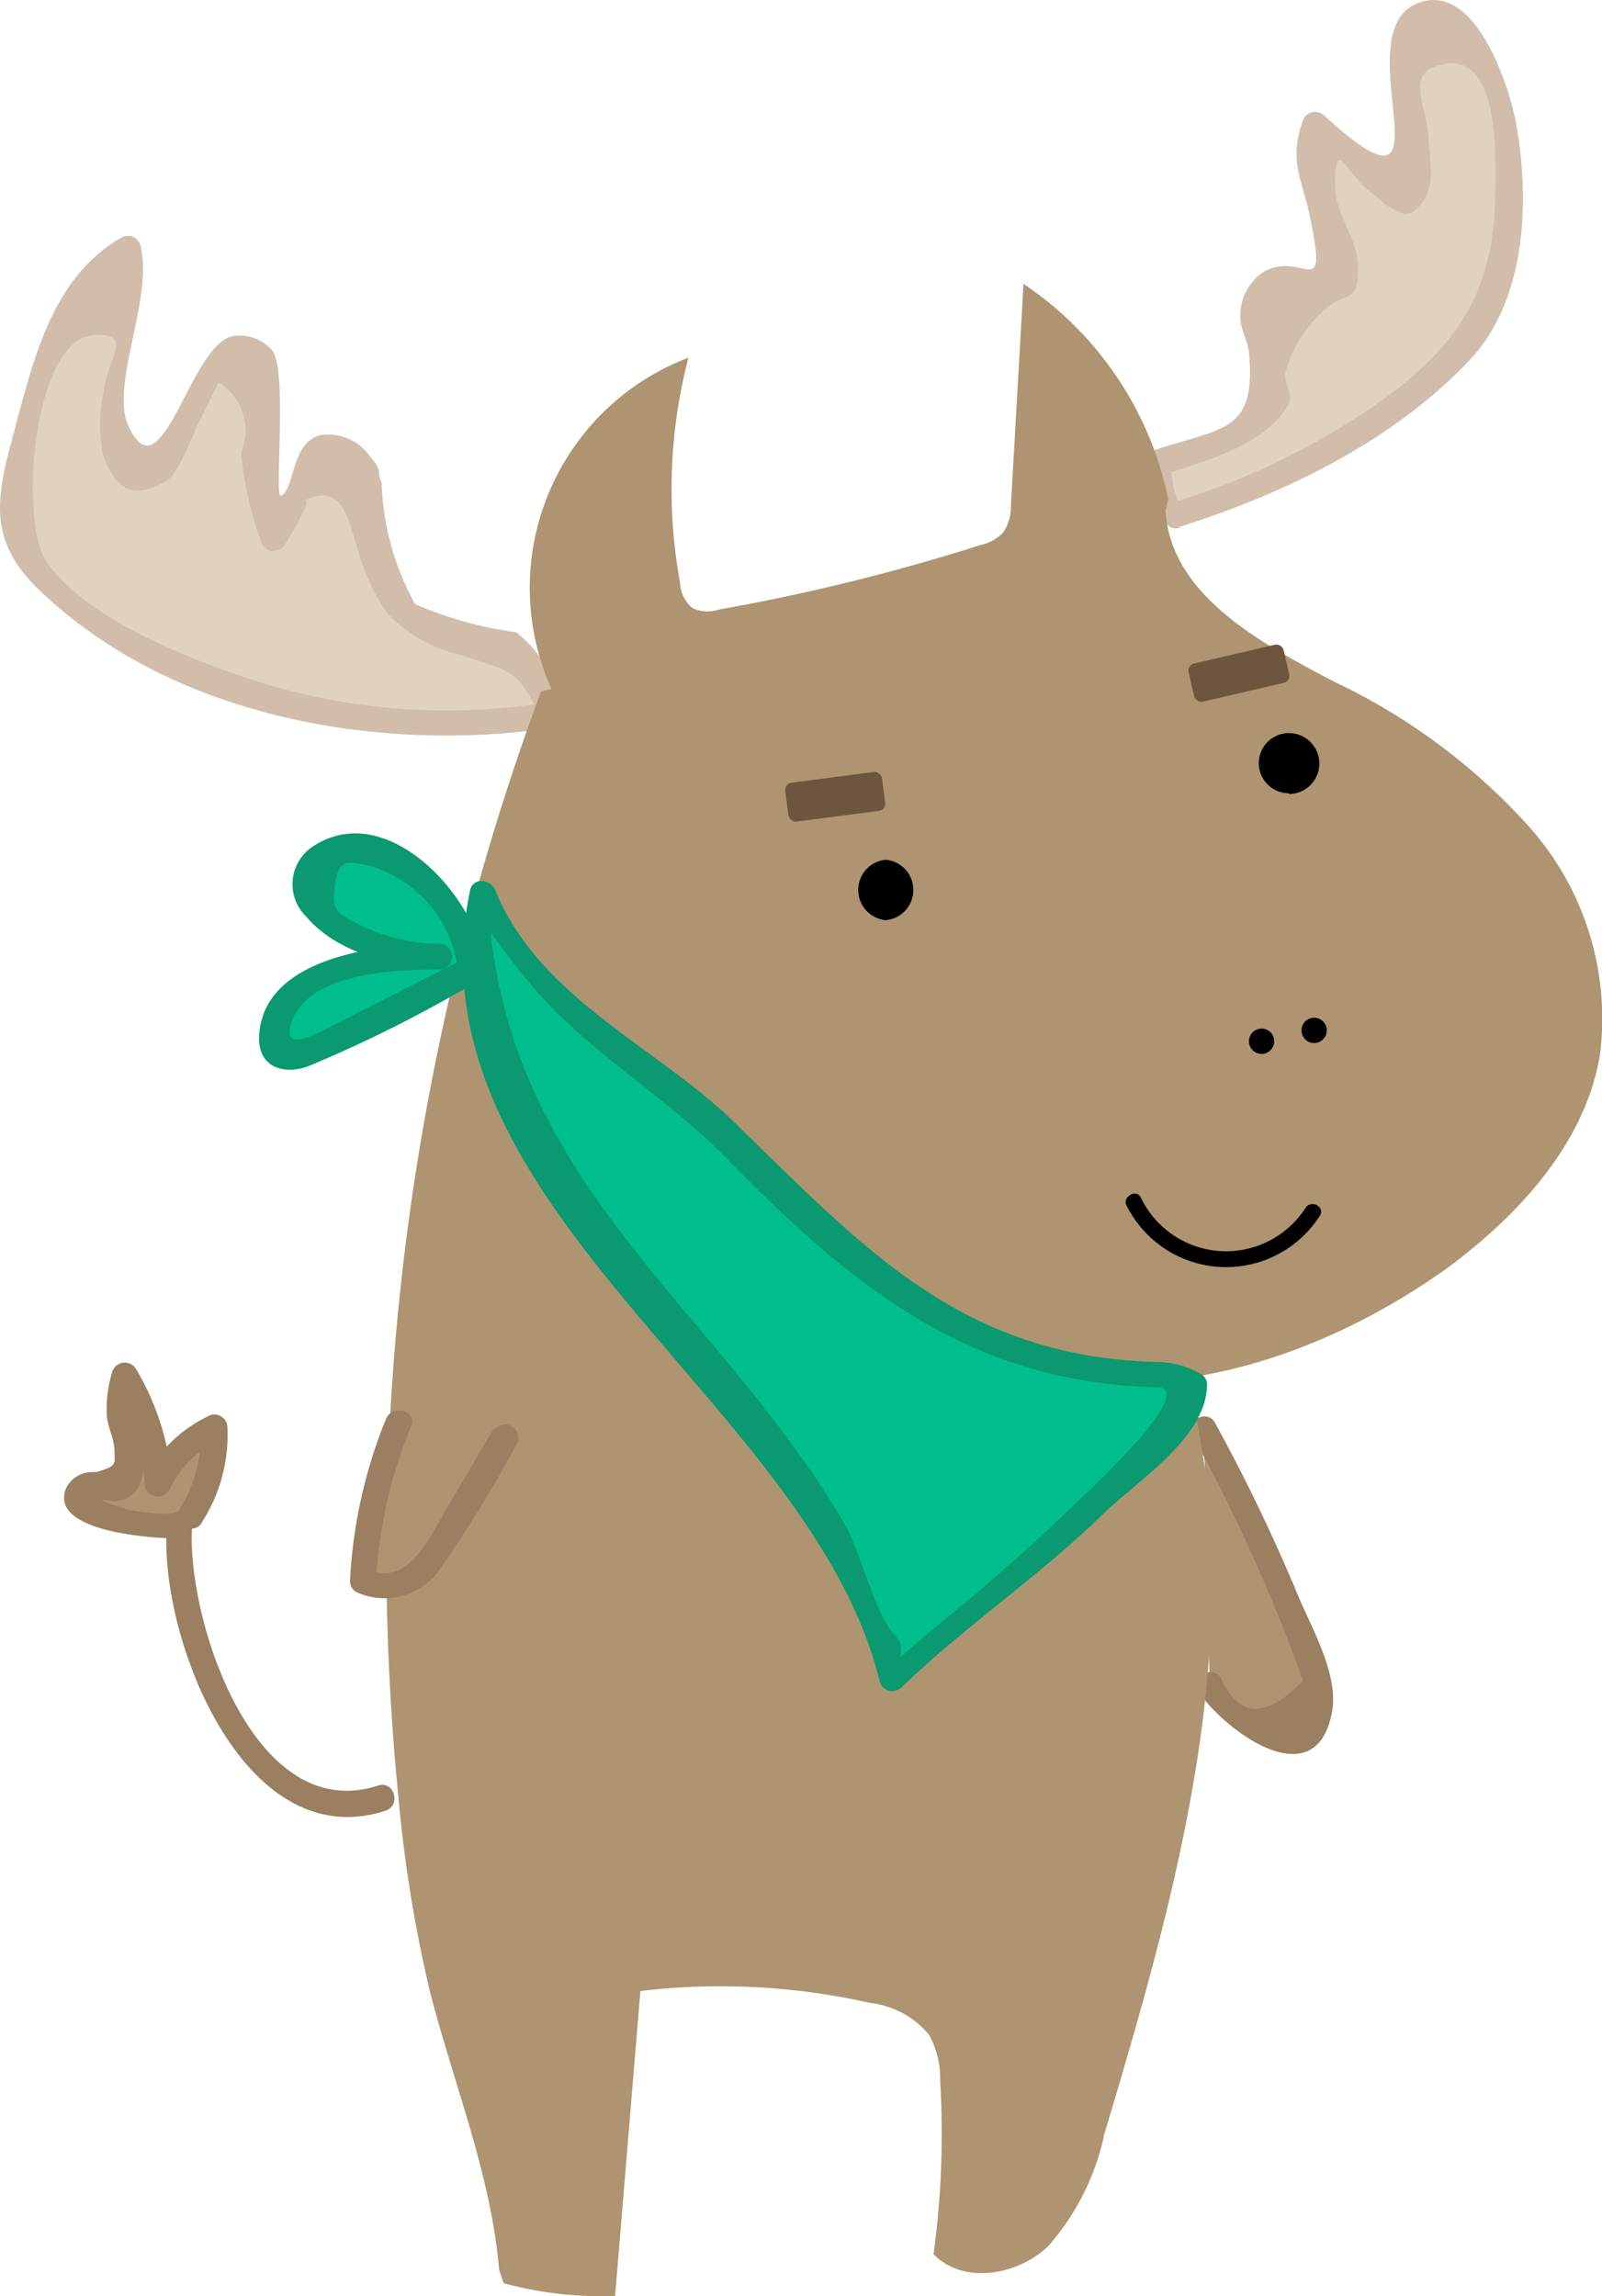 <svg xmlns="http://www.w3.org/2000/svg" viewBox="0 0 63.39 90.83"><title>landing moose</title><g id="Layer_2" data-name="Layer 2"><g id="Layer_1-2" data-name="Layer 1"><path d="M21.93,28.34l-.79-1.8c-.25-.56-.27-1-.85-1a7.66,7.66,0,0,1-2.56-.18,4.61,4.61,0,0,1-3.06-3.72,17.93,17.93,0,0,0-.12-2.54c-.21-.82-1-1.61-1.81-1.38-1.37.38-.87,2.63-1.88,3.63A5.85,5.85,0,0,1,10.24,17a6.48,6.48,0,0,0,.41-2c0-.67-.59-1.38-1.25-1.29s-.9.66-1.15,1.18l-1.44,3C6.52,18.45,6,19.14,5.39,19a1.26,1.26,0,0,1-.75-1C4,15.29,6,12.39,5,9.82c-1.42.48-2.16,2-2.68,3.43A54.59,54.59,0,0,0,.62,18.84a4.76,4.76,0,0,0-.18,1.94,4.48,4.48,0,0,0,1.83,2.49,24.67,24.67,0,0,0,19.63,5" fill="#e2d1bf"/><path d="M22.38,28.08c-.66-1.49-.86-2.17-1.95-3.07a15.07,15.07,0,0,1-4-1.11,10.52,10.52,0,0,1-1.33-4.83c-.21-.39.06-.44-.45-1a2,2,0,0,0-2-.85c-1.15.31-1,2.22-1.54,2.39-.27.09.29-5.1-.36-5.77a1.71,1.71,0,0,0-1.56-.54c-1.68.35-2.8,6.45-4.11,3.54-.74-1.62,1-5,.48-7.13a.52.52,0,0,0-.76-.31C2,11,1.28,14.4.5,17.29c-.68,2.5-.93,4.11,1,6,5.26,5.1,13.55,6.54,20.52,5.48.66-.1.38-1.1-.27-1A25,25,0,0,1,11,27.2c-2.68-.78-7.51-2.53-9.17-5-1.09-1.62-.52-8.77,1.86-8.94,1.68-.12.51,1,.4,2.31a6,6,0,0,0,0,2.47c.51,1.29,1.1,1.77,2.47,1,.56-.31,1.19-2.2,1.37-2.44l.72-1.48a2.26,2.26,0,0,1,.89,2.79,13.82,13.82,0,0,0,.84,3.64.52.52,0,0,0,.89,0c-.21.34,1.27-2,.75-1.73,1.65-.87,1.81,1.1,2.1,1.76a8,8,0,0,0,1.17,2.63,5.68,5.68,0,0,0,2.91,1.69c2.12.71,2.3.53,3.25,2.67.27.6,1.15.08.89-.52Z" fill="#d1bdaa"/><path d="M47.87,66.66a5,5,0,0,0,2.3,2.08,1.72,1.72,0,0,0,.88.2,1.43,1.43,0,0,0,1.15-1.32,4,4,0,0,0-.35-1.84,66.26,66.26,0,0,0-4.22-9.23" fill="#af9471"/><path d="M47.42,66.92c1.08,1.57,4.63,4.19,5.28.84.3-1.51-.82-3.38-1.36-4.7a70.2,70.2,0,0,0-3.26-6.77c-.32-.59-1.21-.07-.89.52,1,1.76,1.85,3.54,2.66,5.38.48,1.08.93,2.18,1.34,3.3.13.34.26.68.37,1q-2.2,2.27-3.25-.12c-.37-.54-1.26,0-.89.52Z" fill="#9b7f61"/><path d="M46.51,20.35a27.51,27.51,0,0,0,11.27-6.46A5.36,5.36,0,0,0,59,12.46a5.71,5.71,0,0,0,.46-1.86c.42-3.22.58-6.84-1.52-9.31C57.48.81,56.82.36,56.25.64s-.62,1.2-.53,1.9A42,42,0,0,1,56.1,7c0,.38-.08.87-.46.92a.8.8,0,0,1-.57-.29l-3-2.73a3.1,3.1,0,0,0,0,2.86,19.28,19.28,0,0,1,1.15,2.75A1.07,1.07,0,0,1,53,11.6c-.62.5-1.4-.51-2.2-.57s-1.31.88-1.23,1.66a9.65,9.65,0,0,0,.81,2.21,1.47,1.47,0,0,1,0,1.37,1.66,1.66,0,0,1-.57.41,22.81,22.81,0,0,1-4,1.62m.44,1.94a3.94,3.94,0,0,1-.4-1.91" fill="#e2d1bf"/><path d="M46.65,20.85c4.16-1.31,8.45-3.38,11.49-6.59C60.39,11.88,60.54,8,60,4.93c-.24-1.4-1.62-5.84-4-4.76-2.82,1.3,1.78,9.33-3.6,4.4a.52.52,0,0,0-.86.23C51,6.39,51.5,7,51.82,8.51c.76,3.63-.24,1.34-1.83,2.25a2.07,2.07,0,0,0-.91,1.79c0,.5.29.91.34,1.4.3,3.2-1.07,2.95-3.75,3.86-.63.21-.36,1.2.27,1,1.75-.59,4-1.13,5-2.73.31-.49-.18-.89-.07-1.37a5.07,5.07,0,0,1,1.62-2.52c.78-.68,1.28-.15,1.24-1.64,0-1.15-.9-2-.9-3.22,0-2,.39-.51,1.39.25.78.6.3.39,1.17.82A.54.54,0,0,0,56,8.31c.85-.76.6-1.67.53-2.78-.09-1.48-1-2.72.64-3,2.17-.37,2,3.61,2,5,0,3.94-1.49,6.19-4.66,8.43a28.71,28.71,0,0,1-8.11,3.92c-.63.2-.36,1.19.28,1Z" fill="#d1bdaa"/><path d="M46.69,20a3.46,3.46,0,0,1-.33-1.65c0-.66-1-.66-1,0a4.53,4.53,0,0,0,.47,2.17c.29.6,1.18.07.89-.52Z" fill="#d1bdaa"/><path d="M7.55,59.94a5.53,5.53,0,0,0,.9-3.47,4.5,4.5,0,0,0-2.21,2.12A9,9,0,0,0,4.9,54.41,4.07,4.07,0,0,0,4.9,57c.21.62.48,1.49-.11,1.78-.33.17-.72,0-1.09,0s-.83.3-.65.63a.54.54,0,0,0,.26.21A6.72,6.72,0,0,0,7,60.33" fill="#af9471"/><path d="M8,60.2a6.39,6.39,0,0,0,1-3.73.52.52,0,0,0-.65-.5A5.46,5.46,0,0,0,5.8,58.33l1,.26a10.27,10.27,0,0,0-1.42-4.44.52.52,0,0,0-.94.12,5.2,5.2,0,0,0-.22,1.62c0,.51.31,1,.31,1.51s.13.59-.72.83c-.15,0-.33,0-.49.05a1.12,1.12,0,0,0-.7.58c-.74,1.76,3.51,2,4.44,2,.65,0,.66-1.07,0-1a7.08,7.08,0,0,1-1.78-.1c-.2,0-1.31-.43-1.3-.43s.49.06.64.05A1.21,1.21,0,0,0,5.36,59a1.57,1.57,0,0,0,.27-1.26c-.16-1.15-.58-2-.24-3.18l-.94.13a9.26,9.26,0,0,1,1.28,3.92.52.52,0,0,0,1,.26A4.26,4.26,0,0,1,8.59,57l-.66-.5a5.41,5.41,0,0,1-.83,3.21c-.34.56.55,1.08.89.52Z" fill="#9b7f61"/><path d="M47.27,55.75c2,9.52-.77,19.33-3.57,28.66a9.73,9.73,0,0,1-2.23,4.45c-1.22,1.16-3.37,1.52-4.53.31a35.27,35.27,0,0,0,.26-6.89,3.55,3.55,0,0,0-.44-1.79,3.57,3.57,0,0,0-2.34-1.26,26.92,26.92,0,0,0-9.08-.47l-1,12.06a14.59,14.59,0,0,1-4.41-.5l-.18-.53C19.43,86,17.94,82.42,17,78.73a54.07,54.07,0,0,1-1.23-7.59,97.88,97.88,0,0,1,5.64-43.79l.41-.1a9.74,9.74,0,0,1,5.42-13.1,20.61,20.61,0,0,0-.33,8.91,1.36,1.36,0,0,0,.5,1,1.37,1.37,0,0,0,1,.06,80.79,80.79,0,0,0,10.39-2.56,1.77,1.77,0,0,0,.89-.49A1.79,1.79,0,0,0,40,20l.5-8.77a13.54,13.54,0,0,1,5.73,8.53l-.11.42c.18,3.34,3.73,5.25,6.7,6.8a24.41,24.41,0,0,1,7.7,5.74,11.4,11.4,0,0,1,2.79,9c-.58,3.49-3.18,6.31-6,8.41C52.3,53.73,45.78,55.86,40,54c-5.62-1.84-9.5-7-12.37-12.13" fill="#af9471"/><path d="M14.94,70.64c-5,1.61-7.64-6.9-7.33-10.37.06-.66-1-.65-1,0-.39,4.27,2.95,13.21,8.64,11.36.63-.2.36-1.2-.28-1Z" fill="#9b7f61"/><path d="M35.05,36.4a1.2,1.2,0,0,0,0-2.39,1.2,1.2,0,0,0,0,2.39Z"/><path d="M51,31.41A1.19,1.19,0,0,0,51,29a1.19,1.19,0,0,0,0,2.38Z"/><path d="M52,41.26a.48.48,0,0,0,0-1,.48.48,0,0,0,0,1Z"/><path d="M49.92,41.69a.48.48,0,0,0,0-1,.48.48,0,0,0,0,1Z"/><path d="M51.66,47.78a3.74,3.74,0,0,1-6.52-.41c-.19-.37-.75,0-.56.32a4.4,4.4,0,0,0,7.64.41c.23-.34-.32-.67-.56-.32Z"/><rect x="47.09" y="25.87" width="3.86" height="1.55" rx="0.28" ry="0.28" transform="translate(102.8 41.49) rotate(166.92)" fill="#6d563d"/><rect x="31.12" y="30.74" width="3.86" height="1.55" rx="0.28" ry="0.28" transform="translate(-3.79 4.53) rotate(-7.41)" fill="#6d563d"/><path d="M20,56.77l-2.3,3.9a5.26,5.26,0,0,1-1.31,1.67,1.83,1.83,0,0,1-2,.2,18,18,0,0,1,1.41-6.27" fill="#af9471"/><path d="M19.54,56.51,17.7,59.63c-.59,1-1.54,3.19-3.08,2.46l.26.45a18.73,18.73,0,0,1,1.39-6.13c.25-.61-.75-.88-1-.27a19.5,19.5,0,0,0-1.42,6.4.5.5,0,0,0,.25.44,2.67,2.67,0,0,0,3.37-1,47.71,47.71,0,0,0,3-4.91.52.52,0,0,0-.89-.52Z" fill="#9b7f61"/><path d="M45.87,54.39A18.23,18.23,0,0,1,36,51.63a31.21,31.21,0,0,1-5.3-4.44,12.09,12.09,0,0,1-1.5-1.7c-.43-.61-.51-1-1.16-1.37a25.69,25.69,0,0,1-3.52-2.44,24,24,0,0,1-3-3c-.46-.54-.9-1.11-1.31-1.69-.18-.26-1.1-1.31-1-1.61l-.19.89c-.56,5.83,3.2,11.13,7.07,15.52s8.24,8.86,9.32,14.62a8.66,8.66,0,0,1,1.35-1L38,64.23c.91-.75,1.81-1.52,2.69-2.3,1.76-1.58,3.46-3.23,5.08-4.94l.78-.83a7.15,7.15,0,0,0,.67-.68C47.84,54.57,46.38,54.38,45.87,54.39Z" fill="#00bf8c"/><path d="M45.87,53.88c-7.79-.17-11.66-4.48-16.8-9.47-3.06-3-7.74-4.92-9.47-9.19-.17-.43-.87-.55-1,0C16,47.73,32.14,55.5,34.81,66.52a.52.52,0,0,0,.86.23c2.52-2.43,5.49-4.42,8-6.88,1.34-1.3,4.07-3,4.09-5.08a.47.47,0,0,0-.25-.44,3.41,3.41,0,0,0-1.66-.47c-.66-.07-.66,1,0,1,1.47.15-2.74,4.07-2.91,4.23-1.7,1.65-3.45,3.24-5.29,4.73-3.14,2.55-1.45,1.64-2.24.84s-1.41-3.45-2-4.41c-4.9-8.38-12.89-13.08-14-23.42-.14-1.31-.95-1.2-.12-.12.59.76,1.13,1.54,1.76,2.27,2.28,2.67,5.27,4.34,7.7,6.82,5,5.11,9.64,8.89,17.08,9.06A.52.52,0,0,0,45.87,53.88Z" fill="#0a9970"/><path d="M18.61,38a5.29,5.29,0,0,0-4.17-4.32c-1-.18-2.25.17-2.37,1.15a2,2,0,0,0,1,1.66,7.43,7.43,0,0,0,4.41,1.37c-2.62,0-5.91.44-6.69,2.94a1,1,0,0,0,0,.81c.3.43,1,.24,1.42,0l6.31-3.2" fill="#00bf8c"/><path d="M19.1,37.82c-.48-2.57-3.89-6.23-6.74-4.32a1.78,1.78,0,0,0-.25,2.75c1.25,1.49,3.55,2,5.4,2.08v-1c-2.32,0-7.17.45-7.26,3.73,0,1.16.95,1.46,1.92,1.13a52.76,52.76,0,0,0,6.68-3.35c.59-.3.07-1.19-.52-.89l-3.68,1.86-1.84.94c-.68.34-1.7.79-1.24-.4.76-1.94,4.29-2,5.94-2a.52.52,0,0,0,0-1,7.5,7.5,0,0,1-3.26-.76c-.85-.44-1.15-.49-1-1.55s.43-1,1.44-.77a4.86,4.86,0,0,1,3.39,3.87c.12.65,1.12.38,1-.27Z" fill="#0a9970"/></g></g></svg>
